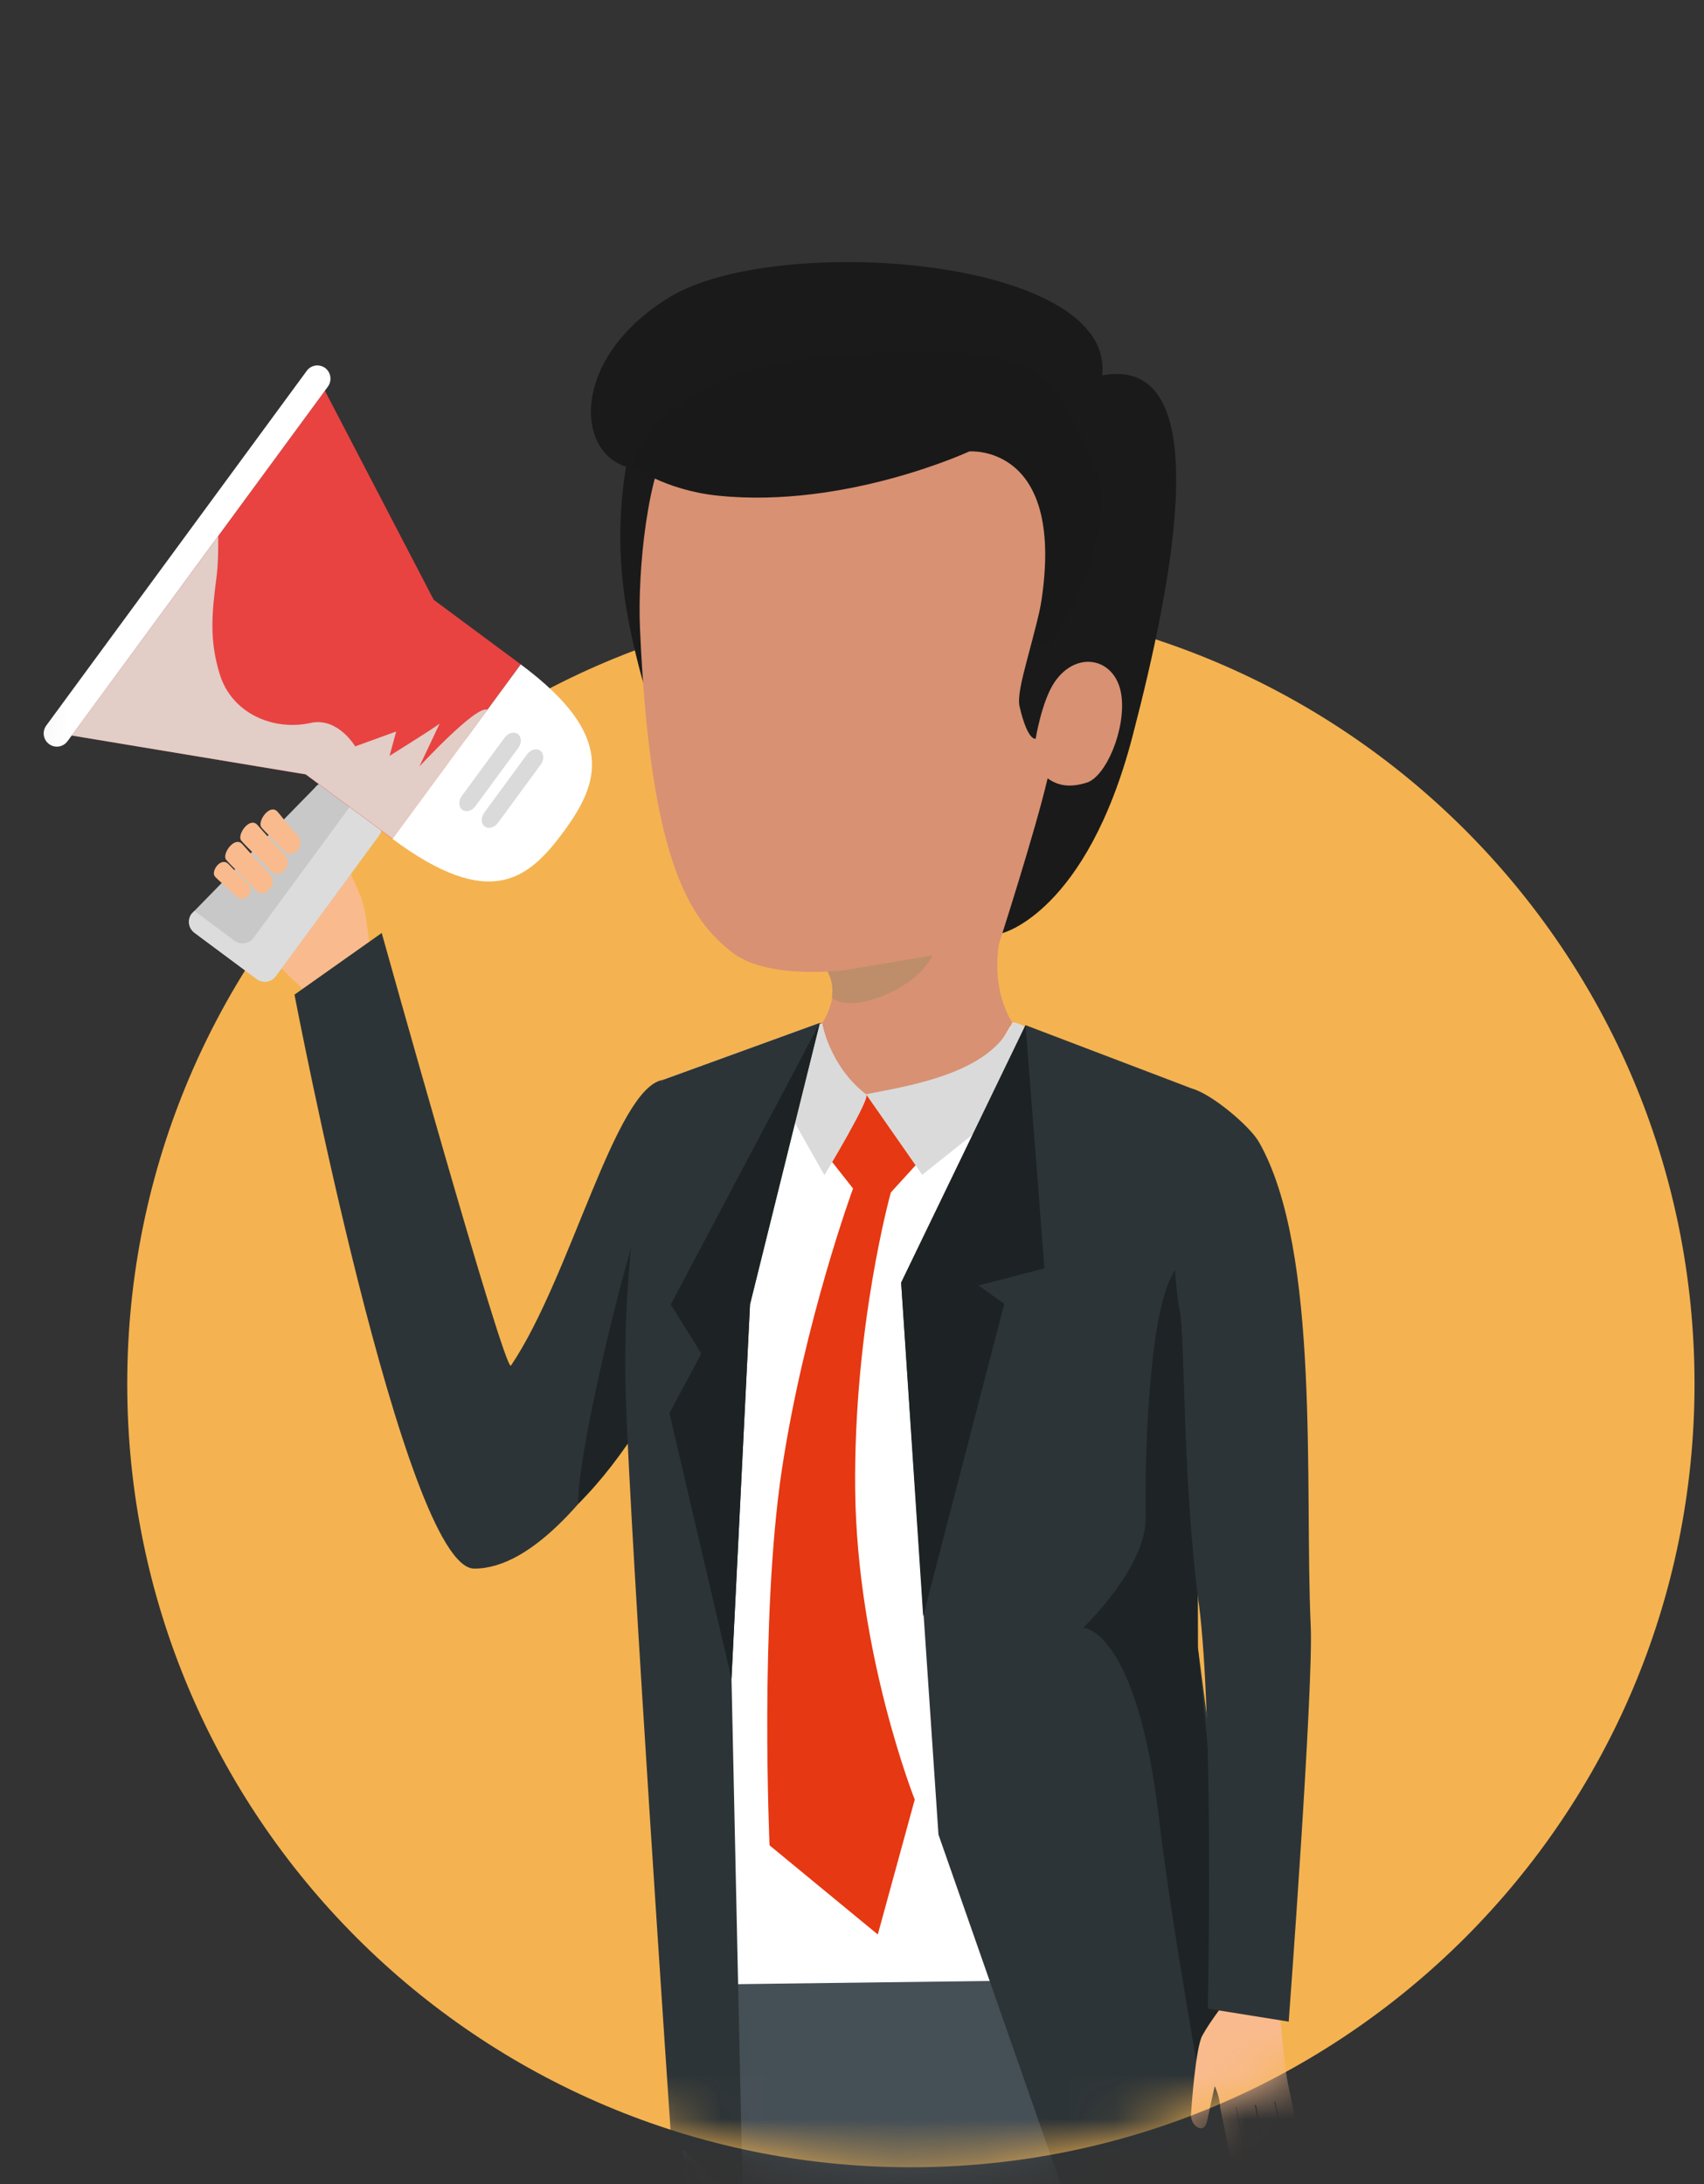 <svg width="39" height="50" viewBox="0 0 39 50" fill="none" xmlns="http://www.w3.org/2000/svg">
<rect x="0" y="0" width="39" height="50" fill="#333333" stroke="none"/>
<path d="M20.847 49.615C30.753 49.615 38.783 41.585 38.783 31.68C38.783 21.774 30.753 13.745 20.847 13.745C10.942 13.745 2.912 21.774 2.912 31.68C2.912 41.585 10.942 49.615 20.847 49.615Z" fill="#F4B350"/>
<mask id="mask0_1372_2367" style="mask-type:alpha" maskUnits="userSpaceOnUse" x="0" y="0" width="39" height="50">
<path d="M20.847 49.615C30.753 49.615 38.783 41.585 38.783 31.68C38.783 21.774 30.753 13.745 20.847 13.745C10.942 13.745 2.912 21.774 2.912 31.68C2.912 41.585 10.942 49.615 20.847 49.615Z" fill="#F4B350"/>
<path d="M17.935 35.871C27.841 35.871 35.871 27.841 35.871 17.935C35.871 8.03 27.841 0 17.935 0C8.03 0 0 8.03 0 17.935C0 27.841 8.03 35.871 17.935 35.871Z" fill="#F4B350"/>
</mask>
<g mask="url(#mask0_1372_2367)">
<path d="M8.53 22.474L7.561 23.183C7.561 23.183 6.683 22.452 6.393 22.111C6.104 21.768 5.801 20.987 5.355 20.572C5.083 20.317 6.592 19.178 6.592 19.178C6.784 19.428 7.035 19.558 7.035 19.558C7.035 19.558 6.969 19.162 7.01 18.882C7.074 18.458 7.429 18.555 7.511 18.857C7.589 19.14 8.046 19.979 8.274 20.58C8.434 21.001 8.528 22.474 8.528 22.474H8.53Z" fill="#F9BB8D"/>
<path d="M6.311 22.349C6.209 22.488 6.017 22.516 5.879 22.413L4.452 21.352C4.315 21.25 4.287 21.056 4.386 20.918L7.209 18.031C7.311 17.893 7.504 17.865 7.641 17.965L8.613 18.688C8.751 18.79 8.779 18.984 8.68 19.123L6.314 22.347L6.311 22.349Z" fill="#C8C8C8"/>
<g style="mix-blend-mode:multiply">
<path d="M8.611 18.69L8.115 18.322L5.802 21.471C5.7 21.61 5.507 21.637 5.37 21.538L4.45 20.853L4.384 20.92C4.282 21.058 4.312 21.252 4.45 21.355L5.876 22.416C6.014 22.518 6.207 22.488 6.309 22.352L8.674 19.128C8.776 18.989 8.746 18.795 8.608 18.693L8.611 18.69Z" fill="#DCDCDC"/>
</g>
<path d="M6.994 17.729L1.641 16.837L7.435 8.943L9.927 13.732L11.918 15.209L8.985 19.206L6.994 17.729Z" fill="#E84341"/>
<g style="mix-blend-mode:multiply">
<path d="M9.599 17.547L10.062 16.566C9.872 16.71 8.916 17.303 8.916 17.303L9.068 16.746L8.129 17.087C8.129 17.087 7.746 16.433 7.137 16.544C6.292 16.746 5.311 16.356 5.028 15.431C4.788 14.647 4.849 14.032 4.953 13.231C4.995 12.91 4.995 12.591 4.995 12.273L1.641 16.838L6.997 17.727L8.988 19.203L11.155 16.25C10.918 16.12 9.602 17.544 9.602 17.544L9.599 17.547Z" fill="#E2CDC7"/>
</g>
<path d="M1.544 16.97C1.445 17.103 1.258 17.134 1.123 17.034C0.988 16.934 0.96 16.746 1.059 16.61L7.021 8.489C7.12 8.353 7.308 8.326 7.443 8.425C7.575 8.525 7.602 8.714 7.506 8.849L1.544 16.97Z" fill="white"/>
<path d="M11.917 15.209C14.112 16.84 13.715 17.926 12.906 19.031C12.096 20.134 11.218 20.862 8.984 19.206L11.917 15.212V15.209Z" fill="white"/>
<path d="M10.882 18.455C10.802 18.566 10.668 18.602 10.579 18.538C10.494 18.474 10.489 18.333 10.568 18.223L11.549 16.887C11.629 16.777 11.764 16.741 11.852 16.804C11.937 16.868 11.945 17.009 11.863 17.12L10.882 18.455Z" fill="#DADADA"/>
<path d="M11.397 18.837C11.317 18.948 11.179 18.984 11.094 18.92C11.006 18.856 11.003 18.715 11.083 18.604L12.063 17.269C12.143 17.159 12.281 17.122 12.366 17.186C12.452 17.25 12.457 17.391 12.377 17.502L11.397 18.837Z" fill="#DADADA"/>
<path d="M6.834 19.148C6.561 18.865 6.473 18.718 6.352 18.583C6.175 18.383 5.878 18.813 5.983 18.94C6.06 19.037 6.225 19.189 6.544 19.513C6.69 19.649 6.985 19.394 6.831 19.148H6.834Z" fill="#F9BB8D"/>
<path d="M6.545 19.596C6.273 19.314 6.008 19.02 5.89 18.884C5.711 18.688 5.416 19.114 5.521 19.242C5.598 19.339 5.92 19.649 6.24 19.973C6.386 20.109 6.7 19.843 6.545 19.596Z" fill="#F9BB8D"/>
<path d="M6.2 20.037C5.928 19.754 5.666 19.461 5.545 19.325C5.369 19.128 5.071 19.555 5.176 19.682C5.253 19.779 5.575 20.089 5.895 20.413C6.038 20.549 6.355 20.283 6.2 20.037Z" fill="#F9BB8D"/>
<path d="M5.686 20.239C5.424 19.984 5.345 19.901 5.229 19.782C5.058 19.605 4.819 19.948 4.918 20.064C4.992 20.15 5.127 20.25 5.433 20.544C5.57 20.665 5.838 20.46 5.686 20.242V20.239Z" fill="#F9BB8D"/>
<path d="M15.72 50.662C15.72 50.662 15.712 63.351 15.434 65.55C15.156 67.749 16.654 85.761 16.654 85.761L19.482 85.989L21.55 65.323C21.55 65.323 22.643 59.351 23.703 53.632C24.455 49.582 15.72 50.665 15.72 50.665V50.662Z" fill="#2D3437"/>
<path d="M25.229 8.592C27.878 8.107 26.851 13.292 25.92 16.857C24.868 20.89 22.944 21.361 22.944 21.361C22.944 21.361 16.282 21.613 14.641 15.334C14.261 13.871 14.043 12.492 14.327 10.686C13.146 10.306 13.099 8.146 15.346 6.791C17.788 5.323 25.521 5.883 25.226 8.592H25.229Z" fill="#1A1A1A"/>
<path d="M8.737 21.361C8.737 21.361 11.557 31.465 11.694 31.263C13.06 29.238 14.079 24.914 15.167 24.723C16.574 24.474 16.99 27.086 16.91 27.507C16.629 28.961 13.514 35.924 10.852 35.91C9.252 35.902 6.74 22.77 6.74 22.77L8.737 21.358V21.361Z" fill="#2D3437"/>
<path d="M15.111 26.908C14.687 26.983 13.165 33.326 13.239 34.423C15.321 32.351 16.723 28.471 16.91 27.507C16.99 27.086 16.521 26.659 15.114 26.908H15.111Z" fill="#1E2425"/>
<path d="M27.435 45.289C26.275 42.378 15.39 45.441 15.39 45.441L15.723 50.665L20.327 53.593C20.327 53.593 20.757 64.899 20.776 67.118C20.795 69.337 25.546 87.917 25.546 87.917L28.377 87.756L27.074 66.946C27.074 66.946 28.957 49.123 27.435 45.292V45.289Z" fill="#454F56"/>
<path d="M15.387 45.442L27.433 45.289L26.738 38.066L27.402 31.413L27.289 24.923L22.881 23.408L18.764 23.416L15.167 24.723C15.167 24.723 14.377 28.02 14.446 31.98C14.501 35.243 15.39 45.442 15.39 45.442H15.387Z" fill="white"/>
<path d="M20.091 44.284L20.936 41.198C20.936 41.198 19.615 37.866 19.573 34.116C19.532 30.363 20.389 27.299 20.389 27.299L21.234 26.371L22.881 23.408L18.764 23.416V26.244L19.524 27.208C19.524 27.208 18.409 30.241 17.893 33.656C17.381 37.071 17.613 42.245 17.613 42.245L20.088 44.284H20.091Z" fill="#E63812"/>
<path d="M18.656 21.832C17.858 21.137 23.629 19.477 23.139 20.641C22.415 22.364 23.169 23.405 23.169 23.405C23.169 23.405 22.253 25.3 20.71 25.305C19.171 25.308 18.821 23.416 18.821 23.416C18.821 23.416 19.455 22.527 18.656 21.832Z" fill="#D89173"/>
<path d="M21.371 21.809C21.054 22.607 19.542 23.227 19.041 22.848C19.094 22.421 18.95 22.155 18.579 21.831C18.028 21.352 20.922 20.405 22.274 20.255C21.957 20.737 21.473 21.244 21.368 21.809H21.371Z" fill="#BD8E69"/>
<path d="M19.389 22.203L22.861 21.616C22.861 21.616 23.699 19.017 23.977 17.818C24.2 17.979 24.467 18.043 24.869 17.918C25.312 17.785 25.775 16.688 25.665 15.913C25.544 15.062 24.643 14.866 24.134 15.619C23.842 16.054 23.704 16.91 23.704 16.91C23.704 16.91 23.525 16.987 23.335 16.173C23.145 15.359 25.233 11.475 22.941 9.833C21.229 8.603 16.891 7.927 15.434 9.891C14.807 10.736 14.592 13.101 14.647 14.367C14.876 19.724 15.787 21.048 16.762 21.807C17.596 22.452 19.389 22.203 19.389 22.203Z" fill="#D89173"/>
<path d="M21.107 26.895L24.519 24.169C24.519 24.169 23.404 23.377 23.17 23.405C22.685 24.571 20.81 24.856 19.821 25.05L21.107 26.895Z" fill="#DADADA"/>
<path d="M18.868 26.9L17.304 24.142L18.821 23.416C18.821 23.416 18.983 24.416 19.823 25.05C19.958 25.103 18.871 26.9 18.871 26.9H18.868Z" fill="#DADADA"/>
<path d="M25.229 11.204C25.367 12.902 23.382 16.5 23.814 13.888C24.433 10.149 22.186 10.334 22.186 10.334C22.186 10.334 19.355 11.647 16.436 11.348C15.208 11.221 14.465 10.661 14.465 10.661C14.465 10.661 14.988 8.329 19.548 8.107C23.492 7.916 24.125 8.063 25.227 11.204H25.229Z" fill="#191919"/>
<path d="M21.479 41.999L24.458 50.516L28.958 49.585L27.416 37.708L27.402 31.413L27.289 24.923L23.472 23.469L20.625 29.363L21.479 41.999Z" fill="#2D3437"/>
<path d="M22.985 29.848L22.396 29.429L23.905 29.036L23.472 23.469L20.625 29.363L21.129 36.999L22.985 29.848Z" fill="#1D2324"/>
<path d="M26.22 34.739C26.245 35.874 24.791 37.265 24.791 37.265C24.791 37.265 26.016 37.279 26.529 41.65C26.82 44.126 27.539 48.064 27.539 48.064C27.539 48.064 27.727 46.58 28.269 46.281L27.415 37.711L27.402 31.412L27.349 28.335C27.145 28.629 26.958 28.93 26.799 29.249C26.27 30.291 26.198 33.592 26.223 34.742L26.22 34.739Z" fill="#1E2425"/>
<path d="M28.098 45.757L28.996 45.594L29.282 45.995C29.282 45.995 29.395 47.361 29.506 47.884C29.574 48.206 27.928 48.253 27.928 48.253C27.914 47.976 27.801 47.757 27.801 47.757C27.801 47.757 27.68 48.303 27.63 48.546C27.559 48.898 27.242 48.66 27.258 48.405C27.275 48.148 27.369 46.873 27.517 46.602C27.704 46.256 28.101 45.757 28.101 45.757H28.098Z" fill="#F9BB8D"/>
<path d="M29.478 49.449C29.558 49.804 29.872 49.665 29.828 49.413C29.784 49.164 29.453 47.583 29.453 47.583L29.117 47.79C29.117 47.79 29.401 49.092 29.478 49.449Z" fill="#F9BB8D"/>
<path d="M29.081 49.782C29.159 50.136 29.533 49.992 29.489 49.743C29.445 49.491 29.098 47.773 29.098 47.773L28.704 47.984C28.704 47.984 29.002 49.424 29.081 49.782Z" fill="#F9BB8D"/>
<path d="M28.66 49.99C28.737 50.344 29.111 50.2 29.067 49.951C29.023 49.702 28.676 47.981 28.676 47.981L28.285 48.195C28.285 48.195 28.583 49.635 28.662 49.992L28.66 49.99Z" fill="#F9BB8D"/>
<path d="M28.272 49.92C28.344 50.25 28.649 50.125 28.608 49.892C28.567 49.66 28.25 48.065 28.25 48.065L27.928 48.253C27.928 48.253 28.2 49.591 28.272 49.92Z" fill="#F9BB8D"/>
<path d="M27.435 36.706C27.058 33.803 27.129 30.667 27.003 30.014C26.719 28.526 26.846 24.801 27.289 24.923C27.735 25.047 28.608 25.779 28.817 26.15C30.23 28.637 29.853 34.049 29.999 37.218C30.065 38.645 29.495 46.281 29.495 46.281L27.644 45.984C27.644 45.984 27.79 39.434 27.438 36.706H27.435Z" fill="#2D3437"/>
<path d="M15.36 48.951L17.004 50.532L16.742 38.428L17.166 29.859L18.763 23.416L15.167 24.723C15.167 24.723 14.189 27.709 14.324 31.994C14.426 35.254 15.36 48.954 15.36 48.954V48.951Z" fill="#2D3437"/>
<path d="M16.742 38.431L17.166 29.861L18.764 23.416L15.352 29.864L16.051 30.989L15.321 32.351L16.742 38.431Z" fill="#1D2324"/>
</g>
</svg>
